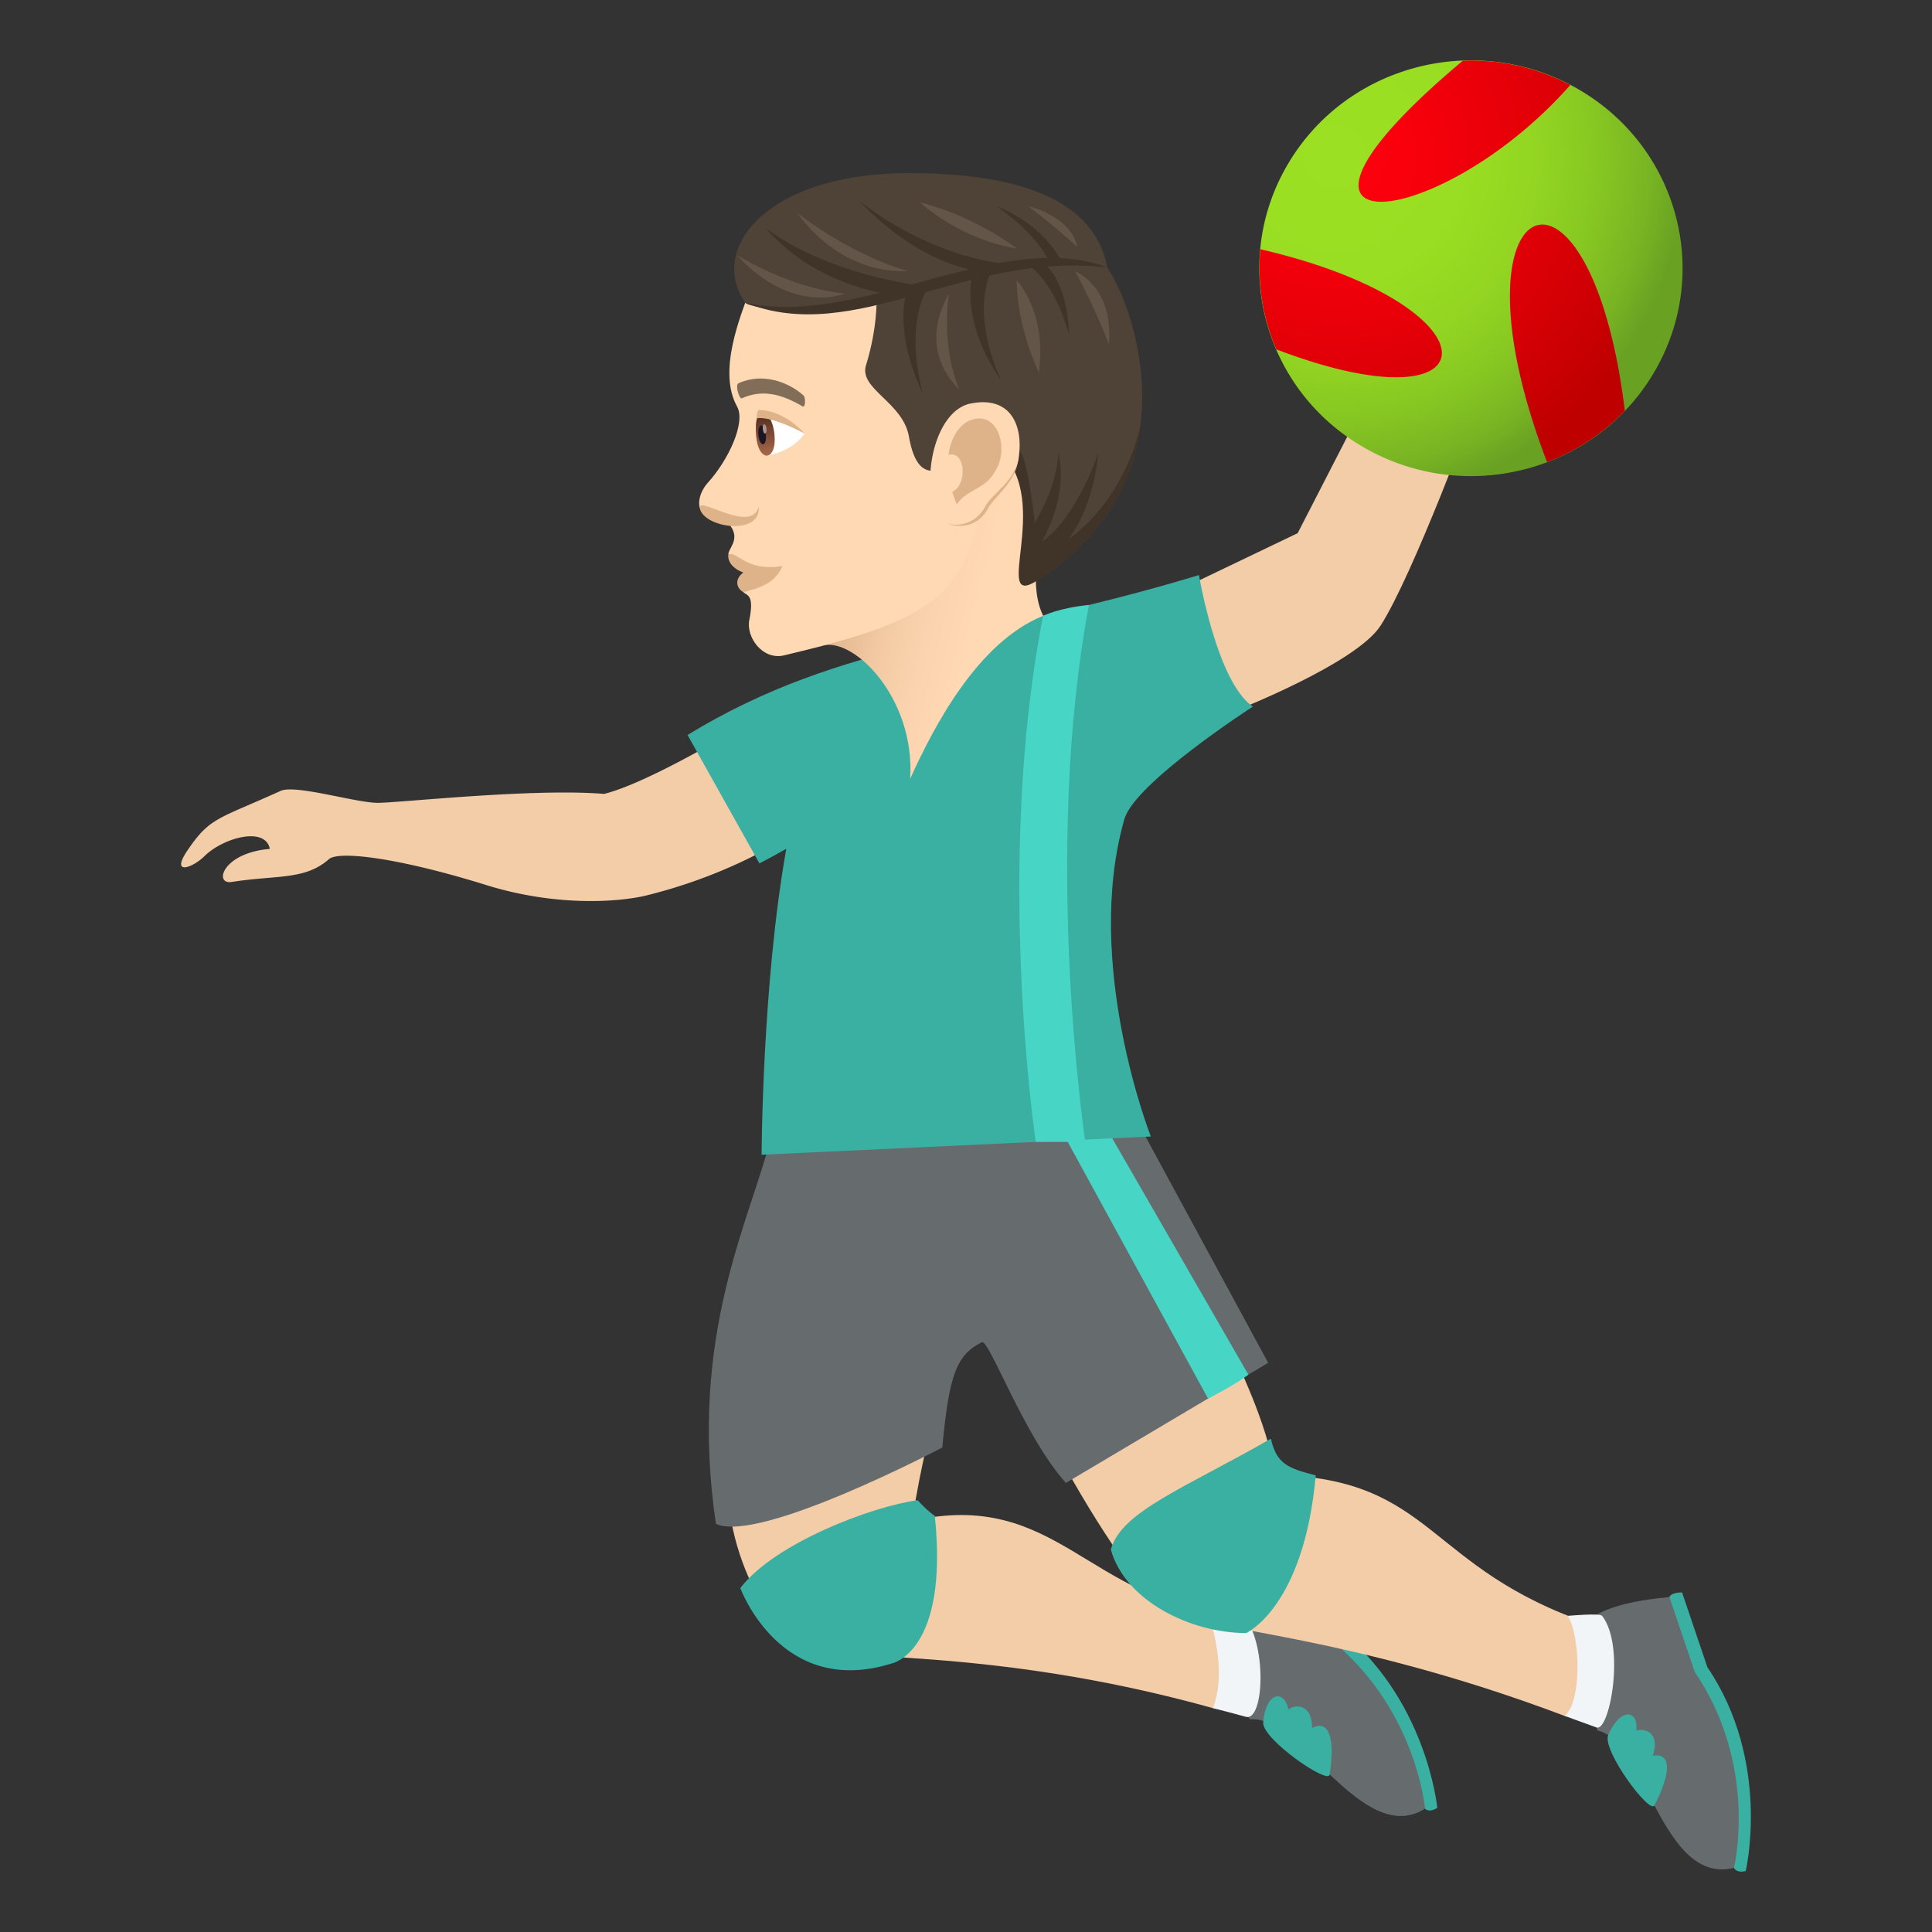 <svg xmlns="http://www.w3.org/2000/svg" xml:space="preserve" style="enable-background:new 0 0 64 64" viewBox="0 0 64 64"><rect x="0" y="0" width="64" height="64" fill="#333333" stroke="none"/><path d="M24.697 23.986s-3.164 1.938-4.686 2.313c-2.335-.194-6.743.29-7.482.296-.717.008-2.742-.619-3.233-.396-2.073.943-2.337.863-3.09 1.978-.57.846.18.569.569.182.604-.598 2.014-1.002 2.164-.238-1.58.133-1.856 1.185-1.27 1.096 1.508-.237 2.43-.055 3.227-.756.324-.284 2.283-.053 5.209.857 2.312.719 4.36.565 5.262.356a17.014 17.014 0 0 0 4.478-1.793l-1.148-3.895z" style="fill:#f3cca8"/><path d="M57.83 61.98s.854-3.619-1.269-6.748l-.84-2.48c-.379-.004-.42.152-.42.152s-.617 2.43 2.139 8.97c0 0 .066.186.39.106z" style="fill:#3ab0a2"/><path d="M52.924 57.328c1.586.332 2.123 5.14 4.516 4.547 0 0 .826-3.364-1.299-6.49l-.84-2.481c-4.097.383-3.318 1.86-2.377 4.424z" style="fill:#666b6e"/><path d="M54.803 59.808c.576-1.111.555-1.754-.053-1.646.243-.705-.197-.936-.546-.834.082-.707-.54-.768-.932.152-.197.52 1.377 2.627 1.531 2.328zm-7.191.08s-.352-3.7-3.37-5.994l-1.591-2.086c-.362.115-.352.278-.352.278s.196 2.5 4.907 7.828c0 0 .123.152.406-.026z" style="fill:#3ab0a2"/><path d="M41.41 56.957c1.608-.186 3.721 4.275 5.796 2.957 0 0-.295-3.45-3.313-5.742L42.3 52.086c-3.76 1.66-2.607 2.74-.888 4.87z" style="fill:#666b6e"/><path d="M44.047 58.787c.188-1.235-.039-1.836-.582-1.543.002-.744-.486-.824-.785-.617-.148-.696-.76-.557-.836.437-.02.557 2.15 2.057 2.203 1.723z" style="fill:#3ab0a2"/><path d="M40.838 53.494c-4.814-.416-5.802-4.188-10.62-3.115.298-1.961.685-3.286.685-3.286s-4.793.762-6.756.813c-.432 3.611 1.62 6.266 2.336 6.635 1.033.535 6.15-.057 13.697 2.043.617.17.977-3.063.658-3.09z" style="fill:#f3cca8"/><path d="M41.168 53.494c-.21-.229-1.22-.266-1.22-.266s.785 1.95.232 3.356c.36.091.72.183 1.088.287.615.172.719-2.485-.1-3.377z" style="fill:#f2f5f7"/><path d="M30.4 49.697c.126.146.403.418.567.517.469 4.52-1.425 4.89-1.425 4.89-3.69 1.154-5.018-2.497-5.018-2.497 1.144-1.5 4.402-2.72 5.877-2.91z" style="fill:#3ab0a2"/><path d="M52.764 53.824c-5.578-1.87-5.201-4.832-10.498-4.969-.39-1.945-1.129-3.344-1.76-4.789-1.925.496-3.677 3.295-5.504 4.006 1.381 2.586 2.971 4.846 3.653 5.277.98.625 5.85.727 13.176 3.493.597.224 1.236-2.916.933-3.018z" style="fill:#f3cca8"/><path d="M53.07 53.527c-.073-.098-1.132 0-1.132 0 .443.77.443 2.883-.107 3.314.347.124.695.256 1.056.383.434.153.965-2.7.184-3.697z" style="fill:#f2f5f7"/><path d="M42.098 47.658c.2.851.569.974 1.488 1.217-.394 4.369-2.304 5.222-2.304 5.222-1.842 0-4.012-1.068-4.483-2.763.323-1.262 2.5-2.065 5.3-3.676z" style="fill:#3ab0a2"/><path d="M37.899 37.562H25.573c-.71 2.858-2.785 6.64-1.858 12.916 1.418.676 7.5-2.527 7.5-2.527.225-2.426.475-3.068 1.309-3.488.24-.121 1.394 3.117 2.785 4.66l6.701-3.977-4.111-7.584z" style="fill:#666b6e"/><path d="M41.354 45.537c-.488.367-1.336.793-1.336.793l-4.793-8.768h1.535l4.594 7.975z" style="fill:#47d6c6"/><path d="m42.987 17.662 2.834-5.514 3.056 1.297s-2.07 5.613-3.144 7.281C44.91 22 40.83 23.582 40.83 23.582l-1.438-4.197 3.594-1.723z" style="fill:#f3cca8"/><path d="M41.504 23.406c-1.193-.799-1.787-4.356-1.787-4.356-7.101 2.153-11.8 2.153-16.941 5.297l2.38 4.252c.298-.15.596-.314.891-.482-.799 4.473-.818 10.135-.818 10.135l12.894-.604s-2.251-5.715-.876-10.514c.347-1.207 4.257-3.728 4.257-3.728z" style="fill:#3ab0a2"/><path d="M36.073 20.04c-.989.095-1.518.36-1.518.36-1.619 8.229-.244 17.426-.244 17.426h1.64s-1.431-9.553.122-17.785z" style="fill:#47d6c6"/><radialGradient id="a" cx="43.713" cy="5.181" r="11.544" gradientTransform="matrix(1.008 0 0 1 .164 0)" gradientUnits="userSpaceOnUse"><stop offset="0" style="stop-color:#9be022"/><stop offset=".365" style="stop-color:#99de22"/><stop offset=".576" style="stop-color:#93d522"/><stop offset=".748" style="stop-color:#87c722"/><stop offset=".897" style="stop-color:#78b423"/><stop offset="1" style="stop-color:#69a123"/></radialGradient><path d="M52.229 2.924c3.356 1.902 4.504 6.11 2.568 9.406-1.937 3.295-6.222 4.42-9.574 2.517-3.351-1.898-4.504-6.107-2.566-9.402 1.935-3.297 6.222-4.422 9.572-2.522z" style="fill:url(#a)"/><radialGradient id="b" cx="43.713" cy="5.18" r="11.544" gradientTransform="matrix(1.008 0 0 1 .164 0)" gradientUnits="userSpaceOnUse"><stop offset="0" style="stop-color:#ff000e"/><stop offset=".224" style="stop-color:#f8000c"/><stop offset=".553" style="stop-color:#e40008"/><stop offset=".945" style="stop-color:#c40001"/><stop offset="1" style="stop-color:#bf0000"/></radialGradient><path d="M52.018 2.816c-4.373 4.961-11.184 5.606-3.611-.762l.05-.043a7.062 7.062 0 0 1 3.561.805z" style="fill:url(#b)"/><radialGradient id="c" cx="43.715" cy="5.18" r="11.542" gradientTransform="matrix(1.008 0 0 1 .164 0)" gradientUnits="userSpaceOnUse"><stop offset="0" style="stop-color:#ff000e"/><stop offset=".224" style="stop-color:#f8000c"/><stop offset=".553" style="stop-color:#e40008"/><stop offset=".945" style="stop-color:#c40001"/><stop offset="1" style="stop-color:#bf0000"/></radialGradient><path d="M51.248 15.306c-3.484-9.078 1.419-11.144 2.577-1.7a7.03 7.03 0 0 1-2.577 1.7z" style="fill:url(#c)"/><radialGradient id="d" cx="43.714" cy="5.179" r="11.546" gradientTransform="matrix(1.008 0 0 1 .164 0)" gradientUnits="userSpaceOnUse"><stop offset="0" style="stop-color:#ff000e"/><stop offset=".224" style="stop-color:#f8000c"/><stop offset=".553" style="stop-color:#e40008"/><stop offset=".945" style="stop-color:#c40001"/><stop offset="1" style="stop-color:#bf0000"/></radialGradient><path d="M41.752 8.256c7.998 1.857 7.854 6.11.53 3.318a6.774 6.774 0 0 1-.53-3.318z" style="fill:url(#d)"/><linearGradient id="e" x1="27.686" x2="34.471" y1="19.126" y2="20.755" gradientUnits="userSpaceOnUse"><stop offset="0" style="stop-color:#deb38a"/><stop offset=".013" style="stop-color:#dfb48b"/><stop offset=".256" style="stop-color:#f1c8a2"/><stop offset=".487" style="stop-color:#fbd4af"/><stop offset=".693" style="stop-color:#ffd8b4"/></linearGradient><path d="M34.994 16.307c-1.897-4.781-6.554-.07-7.86 5.116 1.032-.461 3.197 1.647 3.016 4.374.784-1.728 2.238-4.526 4.406-5.397-.736-1.513.438-4.093.438-4.093z" style="fill:url(#e)"/><path d="M24.84 9.605c-.303.853-1.078 2.693-.423 3.863.293.525-.283 1.763-.96 2.513-.294.325-.383.747-.205.99.273.372.737.163.942.445.334.459-.068.747-.066.947 0 0 1.172.2.494 1.251.119.12.374.07.2.925-.114.564.436 1.342 1.156 1.17 4.548-1.084 6.052-1.84 6.461-4.968.656-5.016 1.82-10.476-7.598-7.136z" style="fill:#ffd8b4"/><path d="M24.128 18.363c-.079.56 1.017.986 1.791.388-1.218.194-1.478-.498-1.791-.388z" style="fill:#deb38a"/><path d="M24.624 18.966c-.276.199-.26.497-.002.648.53-.126 1.06-.294 1.297-.863-.607.323-1.295.215-1.295.215zm-1.44-2.136c.107.657 2.038.942 1.951-.048-.254.928-2.02-.38-1.951.048z" style="fill:#deb38a"/><path d="M26.648 14.357c-.368.596-1.224.735-1.224.735-.302-.266-.333-.918-.25-1.273.442-.07 1.474.537 1.474.537z" style="fill:#fff"/><linearGradient id="f" x1="-62.783" x2="-62.783" y1="15.718" y2="14.266" gradientTransform="matrix(.574 -.061 .106 .994 59.787 -4.367)" gradientUnits="userSpaceOnUse"><stop offset="0" style="stop-color:#a6694a"/><stop offset="1" style="stop-color:#4f2a1e"/></linearGradient><path d="M25.048 14.441c.08.913.702.846.606-.065-.09-.845-.707-1.106-.606.065z" style="fill:url(#f)"/><path d="M25.123 14.408c.046.429.29.403.245-.026-.043-.4-.287-.373-.245.026z" style="fill:#1a1626"/><path d="M25.268 14.21c.023.213.144.2.122-.014-.021-.198-.143-.185-.122.013z" style="fill:#ab968c"/><path d="M26.648 14.357c-.517-.562-1.114-.79-1.53-.773-.08.193-.04.273-.04.273s.37-.121 1.57.5z" style="fill:#deb38a"/><path d="M26.607 13.09c-.482-.428-1.343-.76-2.146-.393-.116.053.025.538.118.496.618-.278 1.234-.188 2.009.27.09.053.115-.289.02-.374z" style="fill:#826d58"/><path d="M37.734 11.854c-.28-1.873-1.056-2.997-1.056-2.997-.325-1.748-2.01-3.123-6.571-3.123-4.714 0-6.66 2.512-5.42 4.294.131.189 2.64.521 4.35-.15 0 0 .041.956-.35 2.225-.24.782 1.22 1.22 1.42 2.35.34 1.933 1.301.916 2.351.539 2.308-.553 1.285 3.504 1.917 4.227 1.389-.905 4-3.074 3.359-7.365z" style="fill:#4f4236"/><path d="M35.392 17.87c.909-1.24.983-2.848.983-2.848s-.698 2.112-1.856 2.92c.946-1.75.533-2.929.533-2.929s.028.955-.771 2.305c-.138-1.038-.37-3.456-1.113-2.328 1.701 1.68-.355 5.247 1.207 4.23 1.123-.732 3.043-2.29 3.4-5.125 0 0-.409 2.328-2.383 3.774zm-4.681-8.275-.695.167s-.419 1.213.556 3.283c-.623-2.376.14-3.45.14-3.45zm2.109-.58-.62.12s-.402 1.51.968 3.477c-1.041-2.297-.349-3.597-.349-3.597zm1.251-.236.516-.04s.757.477.832 2.361c-.485-1.788-1.348-2.321-1.348-2.321zm-.657-.034s-2.342-.08-4.962-2.098c2.198 2.295 4.081 2.335 4.081 2.335l.88-.237zm-2.89.72s-3.003-.319-5.158-1.905c1.671 1.932 4.111 2.19 4.111 2.19l1.047-.285zm4.605-.863-.39.053s-.314-.846-1.725-1.822c1.578.622 2.115 1.769 2.115 1.769z" style="fill:#403429"/><path d="M31.418 17.346c.142.092.92.236 1.311-.504.219-.41.901-.833 1.01-1.636.142-1.03-3.33 1.481-2.32 2.14z" style="fill:#deb38a"/><path d="M32.143 13.369c-1.352.274-1.78 3.296-.771 3.955.141.092.883.175 1.274-.564.22-.41.997-.825 1.105-1.629.142-1.03-.264-2.035-1.608-1.762z" style="fill:#ffd8b4"/><path d="M36.678 8.857c-4.695-.543-8.342 2.625-11.991 1.17 3.79.856 8.454-2.497 11.99-1.17z" style="fill:#403429"/><path d="M30.062 8.971s-1.681-.41-3.662-1.926c1.61 2.196 3.662 1.926 3.662 1.926zm5.544.011s.553.95 1.13 2.427c.16-1.94-1.13-2.427-1.13-2.427zm-3.823 3.923s-.606-1.255-.351-3.17c-1.11 1.961.351 3.17.351 3.17zm1.897-3.62s-.055 1.318.733 3.057c.283-2.002-.733-3.057-.733-3.057zm0-1.055S32.3 7.153 30.465 6.7c1.57 1.348 3.215 1.53 3.215 1.53zm.391-1.397s.815.619 1.619 1.351c-.226-1.047-1.619-1.351-1.619-1.351zm-6.074 2.89s-1.554-.072-3.58-1.27c1.826 2.012 3.58 1.27 3.58 1.27z" style="fill:#635547"/><path d="M32.157 13.916c-.343.126-.656.535-.736 1.153.571-.156.627.994.125 1.221a4.2 4.2 0 0 0 .146.414c.415-.569.999-.45 1.362-1.26.33-.73-.043-1.84-.897-1.528z" style="fill:#deb38a"/></svg>
